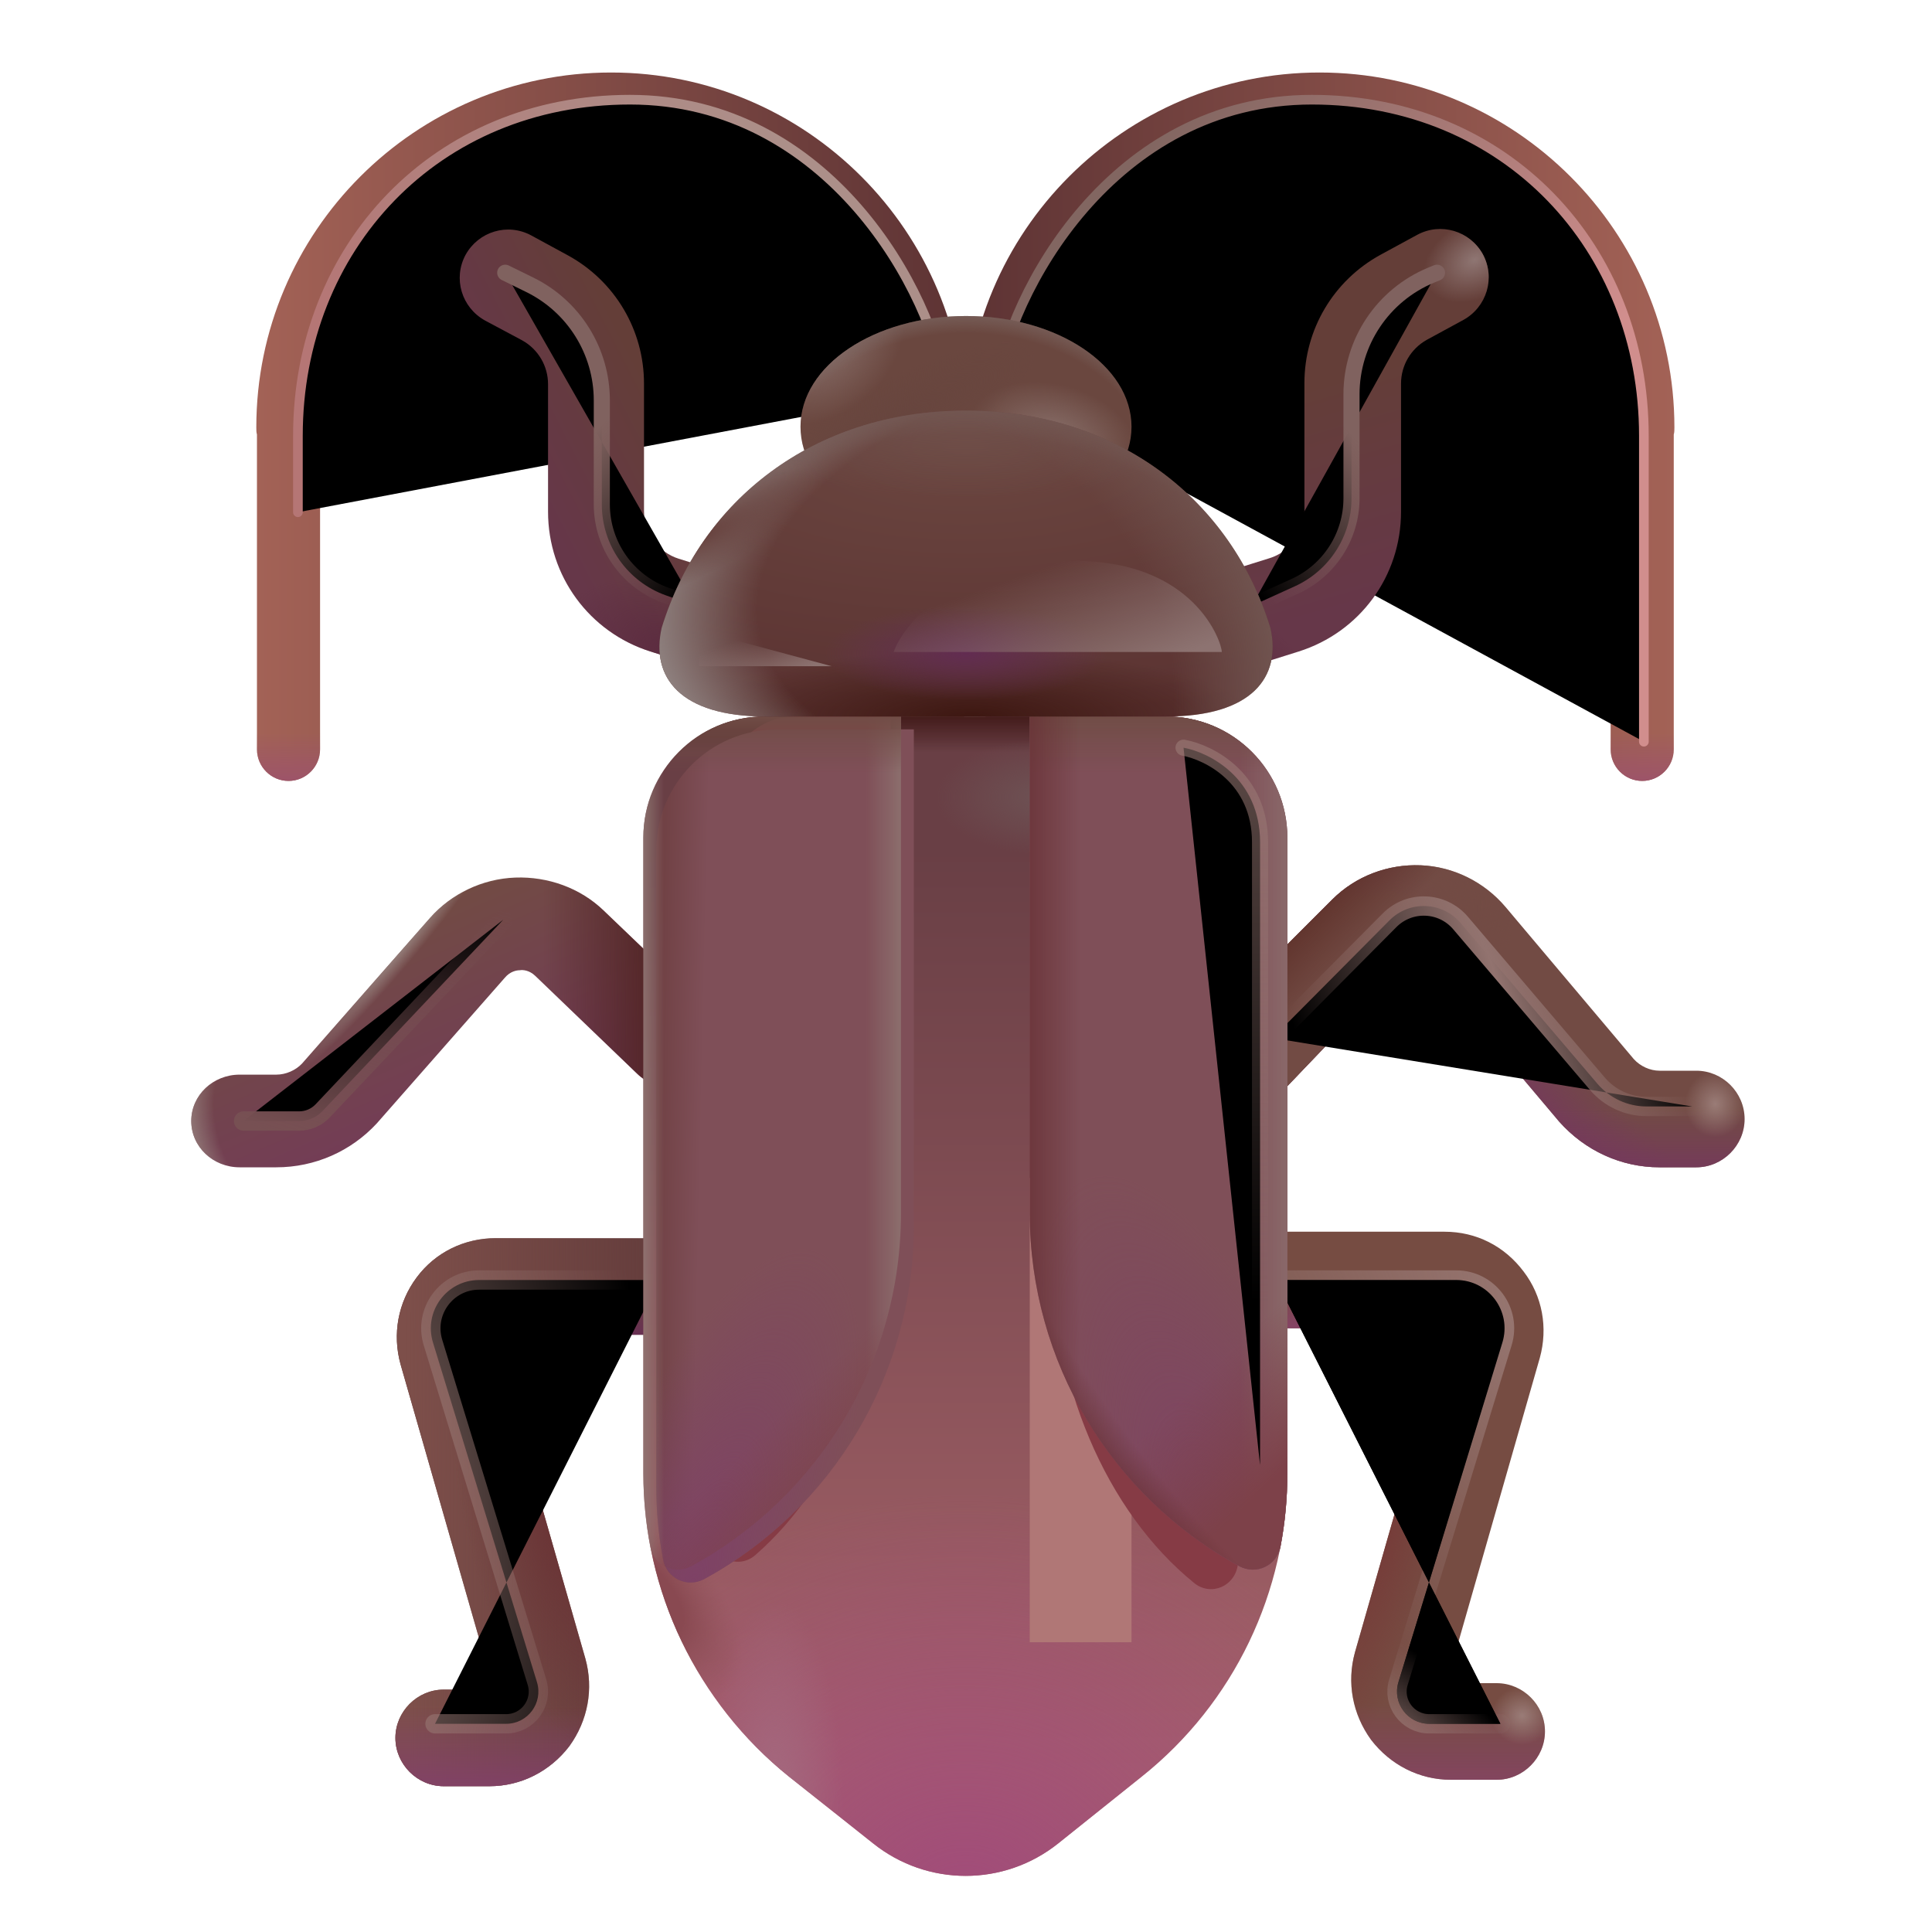 <svg viewBox="1 1 30 30" xmlns="http://www.w3.org/2000/svg">
<path d="M10.49 2.126C7.45 2.126 4.98 4.596 4.98 7.636C4.98 7.676 4.98 7.716 4.99 7.746V12.636C4.99 12.906 5.21 13.126 5.48 13.126C5.75 13.126 5.97 12.906 5.97 12.636V7.696C5.97 5.176 8 3.106 10.52 3.126C12.98 3.146 14.98 5.156 14.99 7.626C14.99 7.856 15.14 8.066 15.36 8.126C15.69 8.206 15.99 7.956 15.99 7.646C15.99 4.596 13.52 2.126 10.49 2.126Z" fill="url(#paint0_linear_28327_6567)"/>
<path d="M10.49 2.126C7.45 2.126 4.98 4.596 4.98 7.636C4.98 7.676 4.98 7.716 4.99 7.746V12.636C4.99 12.906 5.21 13.126 5.48 13.126C5.75 13.126 5.97 12.906 5.97 12.636V7.696C5.97 5.176 8 3.106 10.52 3.126C12.98 3.146 14.98 5.156 14.99 7.626C14.99 7.856 15.14 8.066 15.36 8.126C15.69 8.206 15.99 7.956 15.99 7.646C15.99 4.596 13.52 2.126 10.49 2.126Z" fill="url(#paint1_linear_28327_6567)"/>
<path d="M21.49 2.126C24.53 2.126 27 4.596 27 7.636C27 7.676 27 7.716 26.99 7.746V12.636C26.99 12.906 26.77 13.126 26.5 13.126C26.23 13.126 26.01 12.906 26.01 12.636V7.696C26.01 5.176 23.98 3.106 21.46 3.126C19 3.146 17 5.156 16.99 7.626C16.99 7.856 16.84 8.066 16.62 8.126C16.29 8.206 15.99 7.956 15.99 7.646C15.98 4.596 18.46 2.126 21.49 2.126Z" fill="url(#paint2_linear_28327_6567)"/>
<path d="M21.49 2.126C24.53 2.126 27 4.596 27 7.636C27 7.676 27 7.716 26.99 7.746V12.636C26.99 12.906 26.77 13.126 26.5 13.126C26.23 13.126 26.01 12.906 26.01 12.636V7.696C26.01 5.176 23.98 3.106 21.46 3.126C19 3.146 17 5.156 16.99 7.626C16.99 7.856 16.84 8.066 16.62 8.126C16.29 8.206 15.99 7.956 15.99 7.646C15.98 4.596 18.46 2.126 21.49 2.126Z" fill="url(#paint3_linear_28327_6567)"/>
<g filter="url(#filter0_f_28327_6567)">
<path d="M5.626 8.954V7.767C5.626 4.845 7.764 2.548 10.783 2.548C13.876 2.548 15.491 5.548 15.689 7.048" stroke="url(#paint4_linear_28327_6567)" stroke-width="0.15" stroke-linecap="round"/>
</g>
<g filter="url(#filter1_f_28327_6567)">
<path d="M26.526 12.517V7.767C26.526 4.845 24.388 2.548 21.37 2.548C18.276 2.548 16.662 5.548 16.464 7.048" stroke="url(#paint5_linear_28327_6567)" stroke-width="0.15" stroke-linecap="round"/>
</g>
<path d="M23.53 28.636H24.24C24.65 28.636 24.99 28.296 24.99 27.886C24.99 27.476 24.65 27.136 24.24 27.136H23.53C23.52 27.136 23.51 27.136 23.49 27.116C23.48 27.096 23.48 27.086 23.48 27.076L24.91 22.086C25.04 21.616 24.95 21.126 24.66 20.746C24.36 20.346 23.92 20.126 23.43 20.126H20.47C20.06 20.126 19.72 20.466 19.72 20.876C19.72 21.286 20.06 21.626 20.47 21.626H23.43C23.44 21.626 23.45 21.626 23.46 21.636C23.47 21.646 23.47 21.656 23.47 21.666L22.04 26.656C21.91 27.126 22 27.616 22.29 28.016C22.59 28.406 23.04 28.636 23.53 28.636Z" fill="#764C42"/>
<path d="M23.53 28.636H24.24C24.65 28.636 24.99 28.296 24.99 27.886C24.99 27.476 24.65 27.136 24.24 27.136H23.53C23.52 27.136 23.51 27.136 23.49 27.116C23.48 27.096 23.48 27.086 23.48 27.076L24.91 22.086C25.04 21.616 24.95 21.126 24.66 20.746C24.36 20.346 23.92 20.126 23.43 20.126H20.47C20.06 20.126 19.72 20.466 19.72 20.876C19.72 21.286 20.06 21.626 20.47 21.626H23.43C23.44 21.626 23.45 21.626 23.46 21.636C23.47 21.646 23.47 21.656 23.47 21.666L22.04 26.656C21.91 27.126 22 27.616 22.29 28.016C22.59 28.406 23.04 28.636 23.53 28.636Z" fill="url(#paint6_radial_28327_6567)"/>
<path d="M23.53 28.636H24.24C24.65 28.636 24.99 28.296 24.99 27.886C24.99 27.476 24.65 27.136 24.24 27.136H23.53C23.52 27.136 23.51 27.136 23.49 27.116C23.48 27.096 23.48 27.086 23.48 27.076L24.91 22.086C25.04 21.616 24.95 21.126 24.66 20.746C24.36 20.346 23.92 20.126 23.43 20.126H20.47C20.06 20.126 19.72 20.466 19.72 20.876C19.72 21.286 20.06 21.626 20.47 21.626H23.43C23.44 21.626 23.45 21.626 23.46 21.636C23.47 21.646 23.47 21.656 23.47 21.666L22.04 26.656C21.91 27.126 22 27.616 22.29 28.016C22.59 28.406 23.04 28.636 23.53 28.636Z" fill="url(#paint7_linear_28327_6567)"/>
<path d="M23.53 28.636H24.24C24.65 28.636 24.99 28.296 24.99 27.886C24.99 27.476 24.65 27.136 24.24 27.136H23.53C23.52 27.136 23.51 27.136 23.49 27.116C23.48 27.096 23.48 27.086 23.48 27.076L24.91 22.086C25.04 21.616 24.95 21.126 24.66 20.746C24.36 20.346 23.92 20.126 23.43 20.126H20.47C20.06 20.126 19.72 20.466 19.72 20.876C19.72 21.286 20.06 21.626 20.47 21.626H23.43C23.44 21.626 23.45 21.626 23.46 21.636C23.47 21.646 23.47 21.656 23.47 21.666L22.04 26.656C21.91 27.126 22 27.616 22.29 28.016C22.59 28.406 23.04 28.636 23.53 28.636Z" fill="url(#paint8_radial_28327_6567)"/>
<path d="M23.53 28.636H24.24C24.65 28.636 24.99 28.296 24.99 27.886C24.99 27.476 24.65 27.136 24.24 27.136H23.53C23.52 27.136 23.51 27.136 23.49 27.116C23.48 27.096 23.48 27.086 23.48 27.076L24.91 22.086C25.04 21.616 24.95 21.126 24.66 20.746C24.36 20.346 23.92 20.126 23.43 20.126H20.47C20.06 20.126 19.72 20.466 19.72 20.876C19.72 21.286 20.06 21.626 20.47 21.626H23.43C23.44 21.626 23.45 21.626 23.46 21.636C23.47 21.646 23.47 21.656 23.47 21.666L22.04 26.656C21.91 27.126 22 27.616 22.29 28.016C22.59 28.406 23.04 28.636 23.53 28.636Z" fill="url(#paint9_radial_28327_6567)"/>
<g filter="url(#filter2_f_28327_6567)">
<path d="M20.814 20.876H23.612C24.116 20.876 24.477 21.363 24.329 21.846L22.715 27.12C22.616 27.442 22.857 27.767 23.193 27.767H24.298" stroke="url(#paint10_radial_28327_6567)" stroke-width="0.3" stroke-linecap="round"/>
<path d="M20.814 20.876H23.612C24.116 20.876 24.477 21.363 24.329 21.846L22.715 27.12C22.616 27.442 22.857 27.767 23.193 27.767H24.298" stroke="url(#paint11_radial_28327_6567)" stroke-width="0.3" stroke-linecap="round"/>
</g>
<path d="M26.77 19.126H27.34C27.75 19.126 28.09 18.786 28.09 18.376C28.09 17.966 27.75 17.626 27.34 17.626H26.77C26.62 17.626 26.47 17.556 26.37 17.446L24.38 15.086C24.05 14.696 23.57 14.456 23.06 14.436C22.55 14.416 22.05 14.606 21.69 14.966L20.1 16.556C19.81 16.846 19.81 17.326 20.1 17.616C20.39 17.906 20.555 18.307 20.845 18.017L22.75 16.026C22.84 15.936 22.94 15.926 22.99 15.936C23.04 15.936 23.14 15.956 23.22 16.056L25.21 18.416C25.61 18.866 26.17 19.126 26.77 19.126Z" fill="#724B44"/>
<path d="M26.77 19.126H27.34C27.75 19.126 28.09 18.786 28.09 18.376C28.09 17.966 27.75 17.626 27.34 17.626H26.77C26.62 17.626 26.47 17.556 26.37 17.446L24.38 15.086C24.05 14.696 23.57 14.456 23.06 14.436C22.55 14.416 22.05 14.606 21.69 14.966L20.1 16.556C19.81 16.846 19.81 17.326 20.1 17.616C20.39 17.906 20.555 18.307 20.845 18.017L22.75 16.026C22.84 15.936 22.94 15.926 22.99 15.936C23.04 15.936 23.14 15.956 23.22 16.056L25.21 18.416C25.61 18.866 26.17 19.126 26.77 19.126Z" fill="url(#paint12_linear_28327_6567)"/>
<path d="M26.77 19.126H27.34C27.75 19.126 28.09 18.786 28.09 18.376C28.09 17.966 27.75 17.626 27.34 17.626H26.77C26.62 17.626 26.47 17.556 26.37 17.446L24.38 15.086C24.05 14.696 23.57 14.456 23.06 14.436C22.55 14.416 22.05 14.606 21.69 14.966L20.1 16.556C19.81 16.846 19.81 17.326 20.1 17.616C20.39 17.906 20.555 18.307 20.845 18.017L22.75 16.026C22.84 15.936 22.94 15.926 22.99 15.936C23.04 15.936 23.14 15.956 23.22 16.056L25.21 18.416C25.61 18.866 26.17 19.126 26.77 19.126Z" fill="url(#paint13_linear_28327_6567)"/>
<path d="M26.77 19.126H27.34C27.75 19.126 28.09 18.786 28.09 18.376C28.09 17.966 27.75 17.626 27.34 17.626H26.77C26.62 17.626 26.47 17.556 26.37 17.446L24.38 15.086C24.05 14.696 23.57 14.456 23.06 14.436C22.55 14.416 22.05 14.606 21.69 14.966L20.1 16.556C19.81 16.846 19.81 17.326 20.1 17.616C20.39 17.906 20.555 18.307 20.845 18.017L22.75 16.026C22.84 15.936 22.94 15.926 22.99 15.936C23.04 15.936 23.14 15.956 23.22 16.056L25.21 18.416C25.61 18.866 26.17 19.126 26.77 19.126Z" fill="url(#paint14_radial_28327_6567)"/>
<path d="M26.77 19.126H27.34C27.75 19.126 28.09 18.786 28.09 18.376C28.09 17.966 27.75 17.626 27.34 17.626H26.77C26.62 17.626 26.47 17.556 26.37 17.446L24.38 15.086C24.05 14.696 23.57 14.456 23.06 14.436C22.55 14.416 22.05 14.606 21.69 14.966L20.1 16.556C19.81 16.846 19.81 17.326 20.1 17.616C20.39 17.906 20.555 18.307 20.845 18.017L22.75 16.026C22.84 15.936 22.94 15.926 22.99 15.936C23.04 15.936 23.14 15.956 23.22 16.056L25.21 18.416C25.61 18.866 26.17 19.126 26.77 19.126Z" fill="url(#paint15_linear_28327_6567)"/>
<path d="M26.77 19.126H27.34C27.75 19.126 28.09 18.786 28.09 18.376C28.09 17.966 27.75 17.626 27.34 17.626H26.77C26.62 17.626 26.47 17.556 26.37 17.446L24.38 15.086C24.05 14.696 23.57 14.456 23.06 14.436C22.55 14.416 22.05 14.606 21.69 14.966L20.1 16.556C19.81 16.846 19.81 17.326 20.1 17.616C20.39 17.906 20.555 18.307 20.845 18.017L22.75 16.026C22.84 15.936 22.94 15.926 22.99 15.936C23.04 15.936 23.14 15.956 23.22 16.056L25.21 18.416C25.61 18.866 26.17 19.126 26.77 19.126Z" fill="url(#paint16_radial_28327_6567)"/>
<g filter="url(#filter3_f_28327_6567)">
<path d="M20.761 17.118L22.577 15.29C22.886 14.979 23.396 14.998 23.68 15.333L25.805 17.829C25.995 18.052 26.274 18.181 26.567 18.181H27.277" stroke="url(#paint17_linear_28327_6567)" stroke-width="0.3" stroke-linecap="round"/>
</g>
<g filter="url(#filter4_i_28327_6567)">
<path d="M16.735 12.517C16.805 12.517 16.885 12.507 16.955 12.487L21.015 11.217C21.965 10.917 22.605 10.047 22.605 9.047V7.057C22.605 6.777 22.755 6.517 23.005 6.377L23.575 6.067C23.935 5.867 24.075 5.417 23.875 5.047C23.675 4.687 23.225 4.547 22.855 4.747L22.285 5.057C21.555 5.457 21.105 6.217 21.105 7.047V9.027C21.105 9.367 20.885 9.667 20.565 9.767L16.505 11.037C16.105 11.157 15.885 11.577 16.015 11.977C16.125 12.307 16.415 12.517 16.735 12.517Z" fill="url(#paint18_linear_28327_6567)"/>
<path d="M16.735 12.517C16.805 12.517 16.885 12.507 16.955 12.487L21.015 11.217C21.965 10.917 22.605 10.047 22.605 9.047V7.057C22.605 6.777 22.755 6.517 23.005 6.377L23.575 6.067C23.935 5.867 24.075 5.417 23.875 5.047C23.675 4.687 23.225 4.547 22.855 4.747L22.285 5.057C21.555 5.457 21.105 6.217 21.105 7.047V9.027C21.105 9.367 20.885 9.667 20.565 9.767L16.505 11.037C16.105 11.157 15.885 11.577 16.015 11.977C16.125 12.307 16.415 12.517 16.735 12.517Z" fill="url(#paint19_radial_28327_6567)"/>
<path d="M16.735 12.517C16.805 12.517 16.885 12.507 16.955 12.487L21.015 11.217C21.965 10.917 22.605 10.047 22.605 9.047V7.057C22.605 6.777 22.755 6.517 23.005 6.377L23.575 6.067C23.935 5.867 24.075 5.417 23.875 5.047C23.675 4.687 23.225 4.547 22.855 4.747L22.285 5.057C21.555 5.457 21.105 6.217 21.105 7.047V9.027C21.105 9.367 20.885 9.667 20.565 9.767L16.505 11.037C16.105 11.157 15.885 11.577 16.015 11.977C16.125 12.307 16.415 12.517 16.735 12.517Z" fill="url(#paint20_radial_28327_6567)"/>
</g>
<g filter="url(#filter5_i_28327_6567)">
<path d="M8.45 28.636H7.74C7.33 28.636 6.99 28.296 6.99 27.886C6.99 27.476 7.33 27.136 7.74 27.136H8.45C8.46 27.136 8.47 27.136 8.49 27.116C8.5 27.096 8.5 27.086 8.5 27.076L7.07 22.086C6.94 21.616 7.03 21.126 7.32 20.736C7.61 20.346 8.06 20.126 8.55 20.126H11.51C11.92 20.126 12.26 20.466 12.26 20.876C12.26 21.286 11.92 21.626 11.51 21.626H8.55C8.54 21.626 8.53 21.626 8.52 21.636C8.51 21.646 8.51 21.656 8.51 21.666L9.94 26.656C10.07 27.126 9.98 27.616 9.69 28.016C9.39 28.406 8.94 28.636 8.45 28.636Z" fill="#663E3D"/>
<path d="M8.45 28.636H7.74C7.33 28.636 6.99 28.296 6.99 27.886C6.99 27.476 7.33 27.136 7.74 27.136H8.45C8.46 27.136 8.47 27.136 8.49 27.116C8.5 27.096 8.5 27.086 8.5 27.076L7.07 22.086C6.94 21.616 7.03 21.126 7.32 20.736C7.61 20.346 8.06 20.126 8.55 20.126H11.51C11.92 20.126 12.26 20.466 12.26 20.876C12.26 21.286 11.92 21.626 11.51 21.626H8.55C8.54 21.626 8.53 21.626 8.52 21.636C8.51 21.646 8.51 21.656 8.51 21.666L9.94 26.656C10.07 27.126 9.98 27.616 9.69 28.016C9.39 28.406 8.94 28.636 8.45 28.636Z" fill="url(#paint21_linear_28327_6567)"/>
<path d="M8.45 28.636H7.74C7.33 28.636 6.99 28.296 6.99 27.886C6.99 27.476 7.33 27.136 7.74 27.136H8.45C8.46 27.136 8.47 27.136 8.49 27.116C8.5 27.096 8.5 27.086 8.5 27.076L7.07 22.086C6.94 21.616 7.03 21.126 7.32 20.736C7.61 20.346 8.06 20.126 8.55 20.126H11.51C11.92 20.126 12.26 20.466 12.26 20.876C12.26 21.286 11.92 21.626 11.51 21.626H8.55C8.54 21.626 8.53 21.626 8.52 21.636C8.51 21.646 8.51 21.656 8.51 21.666L9.94 26.656C10.07 27.126 9.98 27.616 9.69 28.016C9.39 28.406 8.94 28.636 8.45 28.636Z" fill="url(#paint22_linear_28327_6567)"/>
<path d="M8.45 28.636H7.74C7.33 28.636 6.99 28.296 6.99 27.886C6.99 27.476 7.33 27.136 7.74 27.136H8.45C8.46 27.136 8.47 27.136 8.49 27.116C8.5 27.096 8.5 27.086 8.5 27.076L7.07 22.086C6.94 21.616 7.03 21.126 7.32 20.736C7.61 20.346 8.06 20.126 8.55 20.126H11.51C11.92 20.126 12.26 20.466 12.26 20.876C12.26 21.286 11.92 21.626 11.51 21.626H8.55C8.54 21.626 8.53 21.626 8.52 21.636C8.51 21.646 8.51 21.656 8.51 21.666L9.94 26.656C10.07 27.126 9.98 27.616 9.69 28.016C9.39 28.406 8.94 28.636 8.45 28.636Z" fill="url(#paint23_radial_28327_6567)"/>
<path d="M8.45 28.636H7.74C7.33 28.636 6.99 28.296 6.99 27.886C6.99 27.476 7.33 27.136 7.74 27.136H8.45C8.46 27.136 8.47 27.136 8.49 27.116C8.5 27.096 8.5 27.086 8.5 27.076L7.07 22.086C6.94 21.616 7.03 21.126 7.32 20.736C7.61 20.346 8.06 20.126 8.55 20.126H11.51C11.92 20.126 12.26 20.466 12.26 20.876C12.26 21.286 11.92 21.626 11.51 21.626H8.55C8.54 21.626 8.53 21.626 8.52 21.636C8.51 21.646 8.51 21.656 8.51 21.666L9.94 26.656C10.07 27.126 9.98 27.616 9.69 28.016C9.39 28.406 8.94 28.636 8.45 28.636Z" fill="url(#paint24_radial_28327_6567)"/>
</g>
<g filter="url(#filter6_f_28327_6567)">
<path d="M11.239 20.876H8.44C7.936 20.876 7.576 21.363 7.723 21.846L9.338 27.12C9.436 27.442 9.196 27.767 8.86 27.767H7.755" stroke="url(#paint25_radial_28327_6567)" stroke-width="0.3" stroke-linecap="round"/>
</g>
<path d="M5.29 19.126H4.72C4.31 19.126 3.97 18.809 3.97 18.407C3.97 18.004 4.31 17.687 4.72 17.687H5.29C5.44 17.687 5.59 17.62 5.69 17.515L7.68 15.251C8.01 14.877 8.49 14.646 9 14.627C9.51 14.608 10.01 14.79 10.37 15.136L11.96 16.661C12.25 16.939 12.25 17.399 11.96 17.678C11.67 17.956 11.19 17.956 10.9 17.678L9.31 16.152C9.22 16.066 9.12 16.057 9.07 16.066C9.02 16.066 8.92 16.085 8.84 16.181L6.85 18.445C6.45 18.877 5.89 19.126 5.29 19.126Z" fill="url(#paint26_linear_28327_6567)"/>
<path d="M5.29 19.126H4.72C4.31 19.126 3.97 18.809 3.97 18.407C3.97 18.004 4.31 17.687 4.72 17.687H5.29C5.44 17.687 5.59 17.62 5.69 17.515L7.68 15.251C8.01 14.877 8.49 14.646 9 14.627C9.51 14.608 10.01 14.79 10.37 15.136L11.96 16.661C12.25 16.939 12.25 17.399 11.96 17.678C11.67 17.956 11.19 17.956 10.9 17.678L9.31 16.152C9.22 16.066 9.12 16.057 9.07 16.066C9.02 16.066 8.92 16.085 8.84 16.181L6.85 18.445C6.45 18.877 5.89 19.126 5.29 19.126Z" fill="url(#paint27_linear_28327_6567)"/>
<path d="M5.29 19.126H4.72C4.31 19.126 3.97 18.809 3.97 18.407C3.97 18.004 4.31 17.687 4.72 17.687H5.29C5.44 17.687 5.59 17.62 5.69 17.515L7.68 15.251C8.01 14.877 8.49 14.646 9 14.627C9.51 14.608 10.01 14.79 10.37 15.136L11.96 16.661C12.25 16.939 12.25 17.399 11.96 17.678C11.67 17.956 11.19 17.956 10.9 17.678L9.31 16.152C9.22 16.066 9.12 16.057 9.07 16.066C9.02 16.066 8.92 16.085 8.84 16.181L6.85 18.445C6.45 18.877 5.89 19.126 5.29 19.126Z" fill="url(#paint28_radial_28327_6567)"/>
<path d="M5.29 19.126H4.72C4.31 19.126 3.97 18.809 3.97 18.407C3.97 18.004 4.31 17.687 4.72 17.687H5.29C5.44 17.687 5.59 17.62 5.69 17.515L7.68 15.251C8.01 14.877 8.49 14.646 9 14.627C9.51 14.608 10.01 14.79 10.37 15.136L11.96 16.661C12.25 16.939 12.25 17.399 11.96 17.678C11.67 17.956 11.19 17.956 10.9 17.678L9.31 16.152C9.22 16.066 9.12 16.057 9.07 16.066C9.02 16.066 8.92 16.085 8.84 16.181L6.85 18.445C6.45 18.877 5.89 19.126 5.29 19.126Z" fill="url(#paint29_radial_28327_6567)"/>
<path d="M16 9.345C17.419 9.345 18.57 8.575 18.57 7.626C18.57 6.677 17.419 5.907 16 5.907C14.581 5.907 13.43 6.677 13.43 7.626C13.43 8.575 14.581 9.345 16 9.345Z" fill="#6A473F"/>
<path d="M16 9.345C17.419 9.345 18.57 8.575 18.57 7.626C18.57 6.677 17.419 5.907 16 5.907C14.581 5.907 13.43 6.677 13.43 7.626C13.43 8.575 14.581 9.345 16 9.345Z" fill="url(#paint30_radial_28327_6567)"/>
<path d="M16 9.345C17.419 9.345 18.57 8.575 18.57 7.626C18.57 6.677 17.419 5.907 16 5.907C14.581 5.907 13.43 6.677 13.43 7.626C13.43 8.575 14.581 9.345 16 9.345Z" fill="url(#paint31_radial_28327_6567)"/>
<path d="M16 9.345C17.419 9.345 18.57 8.575 18.57 7.626C18.57 6.677 17.419 5.907 16 5.907C14.581 5.907 13.43 6.677 13.43 7.626C13.43 8.575 14.581 9.345 16 9.345Z" fill="url(#paint32_radial_28327_6567)"/>
<path d="M16 9.345C17.419 9.345 18.57 8.575 18.57 7.626C18.57 6.677 17.419 5.907 16 5.907C14.581 5.907 13.43 6.677 13.43 7.626C13.43 8.575 14.581 9.345 16 9.345Z" fill="url(#paint33_radial_28327_6567)"/>
<g filter="url(#filter7_i_28327_6567)">
<path d="M15.23 12.526C15.16 12.526 15.08 12.516 15.01 12.496L10.95 11.216C10 10.916 9.36 10.046 9.36 9.046V7.066C9.36 6.786 9.21 6.526 8.96 6.386L8.38 6.076C8.02 5.876 7.88 5.426 8.08 5.056C8.28 4.696 8.73 4.556 9.1 4.756L9.67 5.066C10.4 5.466 10.85 6.226 10.85 7.056V9.036C10.85 9.376 11.07 9.676 11.39 9.776L15.45 11.046C15.85 11.166 16.07 11.586 15.94 11.986C15.85 12.316 15.55 12.526 15.23 12.526Z" fill="url(#paint34_linear_28327_6567)"/>
<path d="M15.23 12.526C15.16 12.526 15.08 12.516 15.01 12.496L10.95 11.216C10 10.916 9.36 10.046 9.36 9.046V7.066C9.36 6.786 9.21 6.526 8.96 6.386L8.38 6.076C8.02 5.876 7.88 5.426 8.08 5.056C8.28 4.696 8.73 4.556 9.1 4.756L9.67 5.066C10.4 5.466 10.85 6.226 10.85 7.056V9.036C10.85 9.376 11.07 9.676 11.39 9.776L15.45 11.046C15.85 11.166 16.07 11.586 15.94 11.986C15.85 12.316 15.55 12.526 15.23 12.526Z" fill="url(#paint35_radial_28327_6567)"/>
</g>
<g filter="url(#filter8_f_28327_6567)">
<path d="M8.845 5.235L9.224 5.421C9.91 5.757 10.345 6.454 10.345 7.217V8.832C10.345 9.467 10.745 10.034 11.343 10.246L11.798 10.407" stroke="url(#paint36_linear_28327_6567)" stroke-width="0.25" stroke-linecap="round"/>
</g>
<g filter="url(#filter9_f_28327_6567)">
<path d="M23.314 5.235L23.224 5.272C22.475 5.581 21.986 6.311 21.986 7.122V8.738C21.986 9.326 21.642 9.86 21.106 10.104L20.439 10.407" stroke="url(#paint37_linear_28327_6567)" stroke-width="0.25" stroke-linecap="round"/>
</g>
<path d="M19.11 12.126H12.87C11.83 12.126 10.99 12.966 10.99 14.006V23.876C10.99 25.706 11.82 27.436 13.25 28.586L14.56 29.626C15.4 30.296 16.59 30.296 17.43 29.626L18.73 28.586C20.16 27.446 20.99 25.716 20.99 23.886V14.016C20.99 12.966 20.15 12.126 19.11 12.126Z" fill="url(#paint38_linear_28327_6567)"/>
<path d="M19.11 12.126H12.87C11.83 12.126 10.99 12.966 10.99 14.006V23.876C10.99 25.706 11.82 27.436 13.25 28.586L14.56 29.626C15.4 30.296 16.59 30.296 17.43 29.626L18.73 28.586C20.16 27.446 20.99 25.716 20.99 23.886V14.016C20.99 12.966 20.15 12.126 19.11 12.126Z" fill="url(#paint39_linear_28327_6567)"/>
<path d="M19.11 12.126H12.87C11.83 12.126 10.99 12.966 10.99 14.006V23.876C10.99 25.706 11.82 27.436 13.25 28.586L14.56 29.626C15.4 30.296 16.59 30.296 17.43 29.626L18.73 28.586C20.16 27.446 20.99 25.716 20.99 23.886V14.016C20.99 12.966 20.15 12.126 19.11 12.126Z" fill="url(#paint40_radial_28327_6567)"/>
<path d="M19.11 12.126H12.87C11.83 12.126 10.99 12.966 10.99 14.006V23.876C10.99 25.706 11.82 27.436 13.25 28.586L14.56 29.626C15.4 30.296 16.59 30.296 17.43 29.626L18.73 28.586C20.16 27.446 20.99 25.716 20.99 23.886V14.016C20.99 12.966 20.15 12.126 19.11 12.126Z" fill="url(#paint41_radial_28327_6567)"/>
<path d="M19.11 12.126H12.87C11.83 12.126 10.99 12.966 10.99 14.006V23.876C10.99 25.706 11.82 27.436 13.25 28.586L14.56 29.626C15.4 30.296 16.59 30.296 17.43 29.626L18.73 28.586C20.16 27.446 20.99 25.716 20.99 23.886V14.016C20.99 12.966 20.15 12.126 19.11 12.126Z" fill="url(#paint42_radial_28327_6567)"/>
<path d="M19.11 12.126H12.87C11.83 12.126 10.99 12.966 10.99 14.006V23.876C10.99 25.706 11.82 27.436 13.25 28.586L14.56 29.626C15.4 30.296 16.59 30.296 17.43 29.626L18.73 28.586C20.16 27.446 20.99 25.716 20.99 23.886V14.016C20.99 12.966 20.15 12.126 19.11 12.126Z" fill="url(#paint43_radial_28327_6567)"/>
<g filter="url(#filter10_f_28327_6567)">
<path d="M14.829 19.836V12.126H13.325C12.586 12.126 11.99 12.966 11.99 14.006V23.876C11.99 24.211 12.009 24.543 12.047 24.867C12.087 25.21 12.47 25.373 12.73 25.146C14.021 24.022 14.829 22.029 14.829 19.836Z" fill="#863B45"/>
</g>
<g filter="url(#filter11_i_28327_6567)">
<path d="M14.99 19.836V12.126H12.87C11.83 12.126 10.99 12.966 10.99 14.006V23.876C10.99 24.263 11.026 24.645 11.097 25.017C11.153 25.312 11.474 25.462 11.738 25.318C13.727 24.233 14.99 22.145 14.99 19.836Z" fill="url(#paint44_linear_28327_6567)"/>
<path d="M14.99 19.836V12.126H12.87C11.83 12.126 10.99 12.966 10.99 14.006V23.876C10.99 24.263 11.026 24.645 11.097 25.017C11.153 25.312 11.474 25.462 11.738 25.318C13.727 24.233 14.99 22.145 14.99 19.836Z" fill="url(#paint45_radial_28327_6567)"/>
</g>
<path d="M14.99 19.836V12.126H12.87C11.83 12.126 10.99 12.966 10.99 14.006V23.876C10.99 24.263 11.026 24.645 11.097 25.017C11.153 25.312 11.474 25.462 11.738 25.318C13.727 24.233 14.99 22.145 14.99 19.836Z" fill="url(#paint46_linear_28327_6567)"/>
<path d="M14.99 19.836V12.126H12.87C11.83 12.126 10.99 12.966 10.99 14.006V23.876C10.99 24.263 11.026 24.645 11.097 25.017C11.153 25.312 11.474 25.462 11.738 25.318C13.727 24.233 14.99 22.145 14.99 19.836Z" fill="url(#paint47_linear_28327_6567)"/>
<path d="M14.99 19.836V12.126H12.87C11.83 12.126 10.99 12.966 10.99 14.006V23.876C10.99 24.263 11.026 24.645 11.097 25.017C11.153 25.312 11.474 25.462 11.738 25.318C13.727 24.233 14.99 22.145 14.99 19.836Z" fill="url(#paint48_linear_28327_6567)"/>
<path d="M14.99 19.836V12.126H12.87C11.83 12.126 10.99 12.966 10.99 14.006V23.876C10.99 24.263 11.026 24.645 11.097 25.017C11.153 25.312 11.474 25.462 11.738 25.318C13.727 24.233 14.99 22.145 14.99 19.836Z" fill="url(#paint49_linear_28327_6567)"/>
<g filter="url(#filter12_f_28327_6567)">
<rect x="16.99" y="19.29" width="1.58" height="7.211" fill="#B07776"/>
</g>
<g filter="url(#filter13_f_28327_6567)">
<path d="M18.887 12.61H17.314V20.274C17.314 22.472 18.173 24.468 19.542 25.58C19.805 25.794 20.178 25.631 20.221 25.295C20.262 24.966 20.282 24.63 20.282 24.29V14.479C20.282 13.445 19.659 12.61 18.887 12.61Z" fill="#863B45"/>
</g>
<path d="M19.11 12.126H16.99V19.836C16.99 22.145 18.253 24.233 20.242 25.318C20.506 25.462 20.827 25.312 20.883 25.017C20.954 24.645 20.99 24.263 20.99 23.876V14.006C20.99 12.966 20.15 12.126 19.11 12.126Z" fill="#7F4F58"/>
<path d="M19.11 12.126H16.99V19.836C16.99 22.145 18.253 24.233 20.242 25.318C20.506 25.462 20.827 25.312 20.883 25.017C20.954 24.645 20.99 24.263 20.99 23.876V14.006C20.99 12.966 20.15 12.126 19.11 12.126Z" fill="url(#paint50_radial_28327_6567)"/>
<path d="M19.11 12.126H16.99V19.836C16.99 22.145 18.253 24.233 20.242 25.318C20.506 25.462 20.827 25.312 20.883 25.017C20.954 24.645 20.99 24.263 20.99 23.876V14.006C20.99 12.966 20.15 12.126 19.11 12.126Z" fill="url(#paint51_linear_28327_6567)"/>
<path d="M19.11 12.126H16.99V19.836C16.99 22.145 18.253 24.233 20.242 25.318C20.506 25.462 20.827 25.312 20.883 25.017C20.954 24.645 20.99 24.263 20.99 23.876V14.006C20.99 12.966 20.15 12.126 19.11 12.126Z" fill="url(#paint52_linear_28327_6567)"/>
<path d="M19.11 12.126H16.99V19.836C16.99 22.145 18.253 24.233 20.242 25.318C20.506 25.462 20.827 25.312 20.883 25.017C20.954 24.645 20.99 24.263 20.99 23.876V14.006C20.99 12.966 20.15 12.126 19.11 12.126Z" fill="url(#paint53_linear_28327_6567)"/>
<path d="M19.11 12.126H16.99V19.836C16.99 22.145 18.253 24.233 20.242 25.318C20.506 25.462 20.827 25.312 20.883 25.017C20.954 24.645 20.99 24.263 20.99 23.876V14.006C20.99 12.966 20.15 12.126 19.11 12.126Z" fill="url(#paint54_linear_28327_6567)"/>
<path d="M19.11 12.126H16.99V19.836C16.99 22.145 18.253 24.233 20.242 25.318C20.506 25.462 20.827 25.312 20.883 25.017C20.954 24.645 20.99 24.263 20.99 23.876V14.006C20.99 12.966 20.15 12.126 19.11 12.126Z" fill="url(#paint55_radial_28327_6567)"/>
<g filter="url(#filter14_f_28327_6567)">
<path d="M4.782 18.407H5.645C5.783 18.407 5.914 18.351 6.009 18.251L8.814 15.282" stroke="url(#paint56_linear_28327_6567)" stroke-width="0.3" stroke-linecap="round"/>
</g>
<path d="M15.957 7.376L16 7.376L16.044 7.376C18.373 7.395 20.117 8.767 20.727 10.751C20.898 11.517 20.438 12.126 19.109 12.126H12.891C11.562 12.126 11.102 11.517 11.274 10.751C11.883 8.767 13.627 7.395 15.957 7.376Z" fill="url(#paint57_radial_28327_6567)"/>
<path d="M15.957 7.376L16 7.376L16.044 7.376C18.373 7.395 20.117 8.767 20.727 10.751C20.898 11.517 20.438 12.126 19.109 12.126H12.891C11.562 12.126 11.102 11.517 11.274 10.751C11.883 8.767 13.627 7.395 15.957 7.376Z" fill="url(#paint58_radial_28327_6567)"/>
<path d="M15.957 7.376L16 7.376L16.044 7.376C18.373 7.395 20.117 8.767 20.727 10.751C20.898 11.517 20.438 12.126 19.109 12.126H12.891C11.562 12.126 11.102 11.517 11.274 10.751C11.883 8.767 13.627 7.395 15.957 7.376Z" fill="url(#paint59_radial_28327_6567)"/>
<path d="M15.957 7.376L16 7.376L16.044 7.376C18.373 7.395 20.117 8.767 20.727 10.751C20.898 11.517 20.438 12.126 19.109 12.126H12.891C11.562 12.126 11.102 11.517 11.274 10.751C11.883 8.767 13.627 7.395 15.957 7.376Z" fill="url(#paint60_radial_28327_6567)"/>
<path d="M15.957 7.376L16 7.376L16.044 7.376C18.373 7.395 20.117 8.767 20.727 10.751C20.898 11.517 20.438 12.126 19.109 12.126H12.891C11.562 12.126 11.102 11.517 11.274 10.751C11.883 8.767 13.627 7.395 15.957 7.376Z" fill="url(#paint61_radial_28327_6567)"/>
<path d="M15.957 7.376L16 7.376L16.044 7.376C18.373 7.395 20.117 8.767 20.727 10.751C20.898 11.517 20.438 12.126 19.109 12.126H12.891C11.562 12.126 11.102 11.517 11.274 10.751C11.883 8.767 13.627 7.395 15.957 7.376Z" fill="url(#paint62_radial_28327_6567)"/>
<path d="M15.957 7.376L16 7.376L16.044 7.376C18.373 7.395 20.117 8.767 20.727 10.751C20.898 11.517 20.438 12.126 19.109 12.126H12.891C11.562 12.126 11.102 11.517 11.274 10.751C11.883 8.767 13.627 7.395 15.957 7.376Z" fill="url(#paint63_radial_28327_6567)"/>
<path d="M15.957 7.376L16 7.376L16.044 7.376C18.373 7.395 20.117 8.767 20.727 10.751C20.898 11.517 20.438 12.126 19.109 12.126H12.891C11.562 12.126 11.102 11.517 11.274 10.751C11.883 8.767 13.627 7.395 15.957 7.376Z" fill="url(#paint64_radial_28327_6567)"/>
<g filter="url(#filter15_f_28327_6567)">
<path d="M19.972 11.124L14.876 11.124C15.046 10.666 15.833 9.71 17.691 9.71C19.548 9.71 19.972 10.97 19.972 11.124Z" fill="url(#paint65_linear_28327_6567)"/>
</g>
<g filter="url(#filter16_f_28327_6567)">
<path d="M13.915 11.345H11.853V10.79L13.915 11.345Z" fill="url(#paint66_linear_28327_6567)"/>
</g>
<g filter="url(#filter17_f_28327_6567)">
<path d="M19.378 12.61C19.774 12.683 20.566 13.079 20.566 14.079C20.566 15.079 20.566 20.944 20.566 23.751" stroke="url(#paint67_linear_28327_6567)" stroke-opacity="0.6" stroke-width="0.25" stroke-linecap="round"/>
</g>
<defs>
<filter id="filter0_f_28327_6567" x="5.201" y="2.123" width="10.912" height="7.256" filterUnits="userSpaceOnUse" color-interpolation-filters="sRGB">
<feFlood flood-opacity="0" result="BackgroundImageFix"/>
<feBlend mode="normal" in="SourceGraphic" in2="BackgroundImageFix" result="shape"/>
<feGaussianBlur stdDeviation="0.175" result="effect1_foregroundBlur_28327_6567"/>
</filter>
<filter id="filter1_f_28327_6567" x="16.039" y="2.123" width="10.912" height="10.819" filterUnits="userSpaceOnUse" color-interpolation-filters="sRGB">
<feFlood flood-opacity="0" result="BackgroundImageFix"/>
<feBlend mode="normal" in="SourceGraphic" in2="BackgroundImageFix" result="shape"/>
<feGaussianBlur stdDeviation="0.175" result="effect1_foregroundBlur_28327_6567"/>
</filter>
<filter id="filter2_f_28327_6567" x="20.364" y="20.426" width="4.449" height="7.79" filterUnits="userSpaceOnUse" color-interpolation-filters="sRGB">
<feFlood flood-opacity="0" result="BackgroundImageFix"/>
<feBlend mode="normal" in="SourceGraphic" in2="BackgroundImageFix" result="shape"/>
<feGaussianBlur stdDeviation="0.15" result="effect1_foregroundBlur_28327_6567"/>
</filter>
<filter id="filter3_f_28327_6567" x="20.311" y="14.619" width="7.416" height="4.012" filterUnits="userSpaceOnUse" color-interpolation-filters="sRGB">
<feFlood flood-opacity="0" result="BackgroundImageFix"/>
<feBlend mode="normal" in="SourceGraphic" in2="BackgroundImageFix" result="shape"/>
<feGaussianBlur stdDeviation="0.15" result="effect1_foregroundBlur_28327_6567"/>
</filter>
<filter id="filter4_i_28327_6567" x="15.977" y="4.555" width="8.139" height="7.962" filterUnits="userSpaceOnUse" color-interpolation-filters="sRGB">
<feFlood flood-opacity="0" result="BackgroundImageFix"/>
<feBlend mode="normal" in="SourceGraphic" in2="BackgroundImageFix" result="shape"/>
<feColorMatrix in="SourceAlpha" type="matrix" values="0 0 0 0 0 0 0 0 0 0 0 0 0 0 0 0 0 0 127 0" result="hardAlpha"/>
<feOffset dx="0.15" dy="-0.1"/>
<feGaussianBlur stdDeviation="0.125"/>
<feComposite in2="hardAlpha" operator="arithmetic" k2="-1" k3="1"/>
<feColorMatrix type="matrix" values="0 0 0 0 0.576 0 0 0 0 0.498 0 0 0 0 0.494 0 0 0 1 0"/>
<feBlend mode="normal" in2="shape" result="effect1_innerShadow_28327_6567"/>
</filter>
<filter id="filter5_i_28327_6567" x="6.99" y="20.126" width="5.42" height="8.61" filterUnits="userSpaceOnUse" color-interpolation-filters="sRGB">
<feFlood flood-opacity="0" result="BackgroundImageFix"/>
<feBlend mode="normal" in="SourceGraphic" in2="BackgroundImageFix" result="shape"/>
<feColorMatrix in="SourceAlpha" type="matrix" values="0 0 0 0 0 0 0 0 0 0 0 0 0 0 0 0 0 0 127 0" result="hardAlpha"/>
<feOffset dx="0.15" dy="0.1"/>
<feGaussianBlur stdDeviation="0.125"/>
<feComposite in2="hardAlpha" operator="arithmetic" k2="-1" k3="1"/>
<feColorMatrix type="matrix" values="0 0 0 0 0.631 0 0 0 0 0.529 0 0 0 0 0.51 0 0 0 1 0"/>
<feBlend mode="normal" in2="shape" result="effect1_innerShadow_28327_6567"/>
</filter>
<filter id="filter6_f_28327_6567" x="7.24" y="20.426" width="4.449" height="7.79" filterUnits="userSpaceOnUse" color-interpolation-filters="sRGB">
<feFlood flood-opacity="0" result="BackgroundImageFix"/>
<feBlend mode="normal" in="SourceGraphic" in2="BackgroundImageFix" result="shape"/>
<feGaussianBlur stdDeviation="0.15" result="effect1_foregroundBlur_28327_6567"/>
</filter>
<filter id="filter7_i_28327_6567" x="7.988" y="4.565" width="8.139" height="7.962" filterUnits="userSpaceOnUse" color-interpolation-filters="sRGB">
<feFlood flood-opacity="0" result="BackgroundImageFix"/>
<feBlend mode="normal" in="SourceGraphic" in2="BackgroundImageFix" result="shape"/>
<feColorMatrix in="SourceAlpha" type="matrix" values="0 0 0 0 0 0 0 0 0 0 0 0 0 0 0 0 0 0 127 0" result="hardAlpha"/>
<feOffset dx="0.15" dy="-0.1"/>
<feGaussianBlur stdDeviation="0.125"/>
<feComposite in2="hardAlpha" operator="arithmetic" k2="-1" k3="1"/>
<feColorMatrix type="matrix" values="0 0 0 0 0.576 0 0 0 0 0.498 0 0 0 0 0.494 0 0 0 1 0"/>
<feBlend mode="normal" in2="shape" result="effect1_innerShadow_28327_6567"/>
</filter>
<filter id="filter8_f_28327_6567" x="8.42" y="4.81" width="3.803" height="6.022" filterUnits="userSpaceOnUse" color-interpolation-filters="sRGB">
<feFlood flood-opacity="0" result="BackgroundImageFix"/>
<feBlend mode="normal" in="SourceGraphic" in2="BackgroundImageFix" result="shape"/>
<feGaussianBlur stdDeviation="0.15" result="effect1_foregroundBlur_28327_6567"/>
</filter>
<filter id="filter9_f_28327_6567" x="20.014" y="4.81" width="3.725" height="6.022" filterUnits="userSpaceOnUse" color-interpolation-filters="sRGB">
<feFlood flood-opacity="0" result="BackgroundImageFix"/>
<feBlend mode="normal" in="SourceGraphic" in2="BackgroundImageFix" result="shape"/>
<feGaussianBlur stdDeviation="0.15" result="effect1_foregroundBlur_28327_6567"/>
</filter>
<filter id="filter10_f_28327_6567" x="11.49" y="11.626" width="3.839" height="14.125" filterUnits="userSpaceOnUse" color-interpolation-filters="sRGB">
<feFlood flood-opacity="0" result="BackgroundImageFix"/>
<feBlend mode="normal" in="SourceGraphic" in2="BackgroundImageFix" result="shape"/>
<feGaussianBlur stdDeviation="0.25" result="effect1_foregroundBlur_28327_6567"/>
</filter>
<filter id="filter11_i_28327_6567" x="10.99" y="12.126" width="4.2" height="13.447" filterUnits="userSpaceOnUse" color-interpolation-filters="sRGB">
<feFlood flood-opacity="0" result="BackgroundImageFix"/>
<feBlend mode="normal" in="SourceGraphic" in2="BackgroundImageFix" result="shape"/>
<feColorMatrix in="SourceAlpha" type="matrix" values="0 0 0 0 0 0 0 0 0 0 0 0 0 0 0 0 0 0 127 0" result="hardAlpha"/>
<feOffset dx="0.2" dy="0.2"/>
<feGaussianBlur stdDeviation="0.5"/>
<feComposite in2="hardAlpha" operator="arithmetic" k2="-1" k3="1"/>
<feColorMatrix type="matrix" values="0 0 0 0 0.459 0 0 0 0 0.216 0 0 0 0 0.255 0 0 0 1 0"/>
<feBlend mode="normal" in2="shape" result="effect1_innerShadow_28327_6567"/>
</filter>
<filter id="filter12_f_28327_6567" x="15.49" y="17.79" width="4.58" height="10.211" filterUnits="userSpaceOnUse" color-interpolation-filters="sRGB">
<feFlood flood-opacity="0" result="BackgroundImageFix"/>
<feBlend mode="normal" in="SourceGraphic" in2="BackgroundImageFix" result="shape"/>
<feGaussianBlur stdDeviation="0.75" result="effect1_foregroundBlur_28327_6567"/>
</filter>
<filter id="filter13_f_28327_6567" x="16.814" y="12.11" width="3.969" height="14.066" filterUnits="userSpaceOnUse" color-interpolation-filters="sRGB">
<feFlood flood-opacity="0" result="BackgroundImageFix"/>
<feBlend mode="normal" in="SourceGraphic" in2="BackgroundImageFix" result="shape"/>
<feGaussianBlur stdDeviation="0.25" result="effect1_foregroundBlur_28327_6567"/>
</filter>
<filter id="filter14_f_28327_6567" x="4.332" y="14.832" width="4.931" height="4.025" filterUnits="userSpaceOnUse" color-interpolation-filters="sRGB">
<feFlood flood-opacity="0" result="BackgroundImageFix"/>
<feBlend mode="normal" in="SourceGraphic" in2="BackgroundImageFix" result="shape"/>
<feGaussianBlur stdDeviation="0.15" result="effect1_foregroundBlur_28327_6567"/>
</filter>
<filter id="filter15_f_28327_6567" x="14.376" y="9.21" width="6.096" height="2.414" filterUnits="userSpaceOnUse" color-interpolation-filters="sRGB">
<feFlood flood-opacity="0" result="BackgroundImageFix"/>
<feBlend mode="normal" in="SourceGraphic" in2="BackgroundImageFix" result="shape"/>
<feGaussianBlur stdDeviation="0.25" result="effect1_foregroundBlur_28327_6567"/>
</filter>
<filter id="filter16_f_28327_6567" x="11.353" y="10.29" width="3.062" height="1.555" filterUnits="userSpaceOnUse" color-interpolation-filters="sRGB">
<feFlood flood-opacity="0" result="BackgroundImageFix"/>
<feBlend mode="normal" in="SourceGraphic" in2="BackgroundImageFix" result="shape"/>
<feGaussianBlur stdDeviation="0.25" result="effect1_foregroundBlur_28327_6567"/>
</filter>
<filter id="filter17_f_28327_6567" x="19.003" y="12.235" width="1.938" height="11.891" filterUnits="userSpaceOnUse" color-interpolation-filters="sRGB">
<feFlood flood-opacity="0" result="BackgroundImageFix"/>
<feBlend mode="normal" in="SourceGraphic" in2="BackgroundImageFix" result="shape"/>
<feGaussianBlur stdDeviation="0.125" result="effect1_foregroundBlur_28327_6567"/>
</filter>
<linearGradient id="paint0_linear_28327_6567" x1="4.98" y1="7.627" x2="15.994" y2="7.627" gradientUnits="userSpaceOnUse">
<stop stop-color="#A36256"/>
<stop offset="1" stop-color="#5D3334"/>
</linearGradient>
<linearGradient id="paint1_linear_28327_6567" x1="6.97" y1="13.126" x2="6.97" y2="12.376" gradientUnits="userSpaceOnUse">
<stop stop-color="#9D5469"/>
<stop offset="1" stop-color="#9D5469" stop-opacity="0"/>
</linearGradient>
<linearGradient id="paint2_linear_28327_6567" x1="15.99" y1="7.627" x2="27.004" y2="7.627" gradientUnits="userSpaceOnUse">
<stop stop-color="#5D3334"/>
<stop offset="1" stop-color="#A36256"/>
</linearGradient>
<linearGradient id="paint3_linear_28327_6567" x1="17.98" y1="13.126" x2="17.98" y2="12.376" gradientUnits="userSpaceOnUse">
<stop stop-color="#9D5469"/>
<stop offset="1" stop-color="#9D5469" stop-opacity="0"/>
</linearGradient>
<linearGradient id="paint4_linear_28327_6567" x1="15.689" y1="6.329" x2="9.781" y2="10.916" gradientUnits="userSpaceOnUse">
<stop stop-color="#AC8F89"/>
<stop offset="1" stop-color="#B57675"/>
</linearGradient>
<linearGradient id="paint5_linear_28327_6567" x1="16.464" y1="6.329" x2="22.371" y2="10.916" gradientUnits="userSpaceOnUse">
<stop stop-color="#826661"/>
<stop offset="1" stop-color="#D18E8D"/>
</linearGradient>
<radialGradient id="paint6_radial_28327_6567" cx="0" cy="0" r="1" gradientUnits="userSpaceOnUse" gradientTransform="translate(22.47 24.985) rotate(17.403) scale(1.097 5.012)">
<stop stop-color="#763C39"/>
<stop offset="0.839" stop-color="#763C39" stop-opacity="0"/>
</radialGradient>
<linearGradient id="paint7_linear_28327_6567" x1="23.126" y1="29.032" x2="23.126" y2="27.439" gradientUnits="userSpaceOnUse">
<stop stop-color="#874368"/>
<stop offset="1" stop-color="#874368" stop-opacity="0"/>
</linearGradient>
<radialGradient id="paint8_radial_28327_6567" cx="0" cy="0" r="1" gradientUnits="userSpaceOnUse" gradientTransform="translate(21.345 21.626) rotate(-90) scale(0.609 2.672)">
<stop stop-color="#874368"/>
<stop offset="1" stop-color="#874368" stop-opacity="0"/>
</radialGradient>
<radialGradient id="paint9_radial_28327_6567" cx="0" cy="0" r="1" gradientUnits="userSpaceOnUse" gradientTransform="translate(24.634 27.642) rotate(180) scale(0.555 0.525)">
<stop stop-color="#9A7C77"/>
<stop offset="0.857" stop-color="#9A7C77" stop-opacity="0"/>
</radialGradient>
<radialGradient id="paint10_radial_28327_6567" cx="0" cy="0" r="1" gradientUnits="userSpaceOnUse" gradientTransform="translate(25.501 21.782) rotate(138.192) scale(5.953 12.818)">
<stop stop-color="#9B7B76"/>
<stop offset="1" stop-color="#92736F" stop-opacity="0"/>
</radialGradient>
<radialGradient id="paint11_radial_28327_6567" cx="0" cy="0" r="1" gradientUnits="userSpaceOnUse" gradientTransform="translate(22.423 28.189) rotate(-51.072) scale(1.567 3.373)">
<stop stop-color="#9B7B76"/>
<stop offset="1" stop-color="#92736F" stop-opacity="0"/>
</radialGradient>
<linearGradient id="paint12_linear_28327_6567" x1="24.111" y1="17.579" x2="25.032" y2="16.78" gradientUnits="userSpaceOnUse">
<stop stop-color="#75385D"/>
<stop offset="1" stop-color="#75385D" stop-opacity="0"/>
</linearGradient>
<linearGradient id="paint13_linear_28327_6567" x1="26.392" y1="19.314" x2="26.392" y2="18.22" gradientUnits="userSpaceOnUse">
<stop stop-color="#75385D"/>
<stop offset="1" stop-color="#75385D" stop-opacity="0"/>
</linearGradient>
<radialGradient id="paint14_radial_28327_6567" cx="0" cy="0" r="1" gradientUnits="userSpaceOnUse" gradientTransform="translate(21.032 17.095) rotate(-44.596) scale(4.696 1.995)">
<stop offset="0.614" stop-color="#724B44"/>
<stop offset="1" stop-color="#724B44" stop-opacity="0"/>
</radialGradient>
<linearGradient id="paint15_linear_28327_6567" x1="21.704" y1="14.798" x2="22.423" y2="15.501" gradientUnits="userSpaceOnUse">
<stop stop-color="#60332C"/>
<stop offset="1" stop-color="#60332C" stop-opacity="0"/>
</linearGradient>
<radialGradient id="paint16_radial_28327_6567" cx="0" cy="0" r="1" gradientUnits="userSpaceOnUse" gradientTransform="translate(27.634 18.142) rotate(180) scale(0.547 0.602)">
<stop stop-color="#9A7C77"/>
<stop offset="0.857" stop-color="#9A7C77" stop-opacity="0"/>
</radialGradient>
<linearGradient id="paint17_linear_28327_6567" x1="27.439" y1="18.439" x2="22.186" y2="20.207" gradientUnits="userSpaceOnUse">
<stop stop-color="#92736F" stop-opacity="0"/>
<stop offset="0.419" stop-color="#92736F"/>
<stop offset="1" stop-color="#92736F" stop-opacity="0"/>
</linearGradient>
<linearGradient id="paint18_linear_28327_6567" x1="21.246" y1="7.07" x2="22.215" y2="10.429" gradientUnits="userSpaceOnUse">
<stop stop-color="#643E38"/>
<stop offset="1" stop-color="#663749"/>
</linearGradient>
<radialGradient id="paint19_radial_28327_6567" cx="0" cy="0" r="1" gradientUnits="userSpaceOnUse" gradientTransform="translate(19.482 11.343) rotate(-154.146) scale(1.971 1.03)">
<stop stop-color="#5A293F"/>
<stop offset="1" stop-color="#5A293F" stop-opacity="0"/>
</radialGradient>
<radialGradient id="paint20_radial_28327_6567" cx="0" cy="0" r="1" gradientUnits="userSpaceOnUse" gradientTransform="translate(23.751 5.134) rotate(150.584) scale(0.843 0.595)">
<stop stop-color="#8F7673"/>
<stop offset="1" stop-color="#8F7673" stop-opacity="0"/>
</radialGradient>
<linearGradient id="paint21_linear_28327_6567" x1="7.189" y1="27.657" x2="10.876" y2="27.626" gradientUnits="userSpaceOnUse">
<stop stop-color="#7D4F4A"/>
<stop offset="1" stop-color="#7D4F4A" stop-opacity="0"/>
</linearGradient>
<linearGradient id="paint22_linear_28327_6567" x1="9.625" y1="27.392" x2="9.625" y2="28.876" gradientUnits="userSpaceOnUse">
<stop stop-color="#83406B" stop-opacity="0"/>
<stop offset="1" stop-color="#83406B"/>
</linearGradient>
<radialGradient id="paint23_radial_28327_6567" cx="0" cy="0" r="1" gradientUnits="userSpaceOnUse" gradientTransform="translate(10.439 21.673) rotate(-90) scale(0.625 2.406)">
<stop stop-color="#692E57"/>
<stop offset="1" stop-color="#692E57" stop-opacity="0"/>
</radialGradient>
<radialGradient id="paint24_radial_28327_6567" cx="0" cy="0" r="1" gradientUnits="userSpaceOnUse" gradientTransform="translate(9.625 24.532) rotate(166.516) scale(1.541 3.815)">
<stop stop-color="#6A3234"/>
<stop offset="1" stop-color="#6A3234" stop-opacity="0"/>
</radialGradient>
<radialGradient id="paint25_radial_28327_6567" cx="0" cy="0" r="1" gradientUnits="userSpaceOnUse" gradientTransform="translate(6.001 25.439) rotate(3.585) scale(4.998 10.76)">
<stop stop-color="#9B7B76"/>
<stop offset="1" stop-color="#92736F" stop-opacity="0"/>
</radialGradient>
<linearGradient id="paint26_linear_28327_6567" x1="8.907" y1="19.126" x2="7.217" y2="15.236" gradientUnits="userSpaceOnUse">
<stop stop-color="#73375D"/>
<stop offset="1" stop-color="#724B44"/>
</linearGradient>
<linearGradient id="paint27_linear_28327_6567" x1="11.376" y1="17.567" x2="9.439" y2="17.567" gradientUnits="userSpaceOnUse">
<stop stop-color="#4E2220"/>
<stop offset="1" stop-color="#4E2220" stop-opacity="0"/>
</linearGradient>
<radialGradient id="paint28_radial_28327_6567" cx="0" cy="0" r="1" gradientUnits="userSpaceOnUse" gradientTransform="translate(7.216 15.72) rotate(39.92) scale(0.25 2.454)">
<stop stop-color="#988480"/>
<stop offset="1" stop-color="#988480" stop-opacity="0"/>
</radialGradient>
<radialGradient id="paint29_radial_28327_6567" cx="0" cy="0" r="1" gradientUnits="userSpaceOnUse" gradientTransform="translate(12.178 18.157) rotate(180) scale(8.364 4.127)">
<stop offset="0.939" stop-color="#988480" stop-opacity="0"/>
<stop offset="1" stop-color="#988480"/>
</radialGradient>
<radialGradient id="paint30_radial_28327_6567" cx="0" cy="0" r="1" gradientUnits="userSpaceOnUse" gradientTransform="translate(17.345 7.767) rotate(103.496) scale(0.803 1.312)">
<stop stop-color="#89706B"/>
<stop offset="1" stop-color="#89706B" stop-opacity="0"/>
</radialGradient>
<radialGradient id="paint31_radial_28327_6567" cx="0" cy="0" r="1" gradientUnits="userSpaceOnUse" gradientTransform="translate(13.751 6.313) rotate(46.701) scale(1.116 1.426)">
<stop stop-color="#89706B"/>
<stop offset="1" stop-color="#89706B" stop-opacity="0"/>
</radialGradient>
<radialGradient id="paint32_radial_28327_6567" cx="0" cy="0" r="1" gradientUnits="userSpaceOnUse" gradientTransform="translate(14.868 7.587) rotate(-27.784) scale(2.464 0.683)">
<stop stop-color="#67453E"/>
<stop offset="1" stop-color="#67453E" stop-opacity="0"/>
</radialGradient>
<radialGradient id="paint33_radial_28327_6567" cx="0" cy="0" r="1" gradientUnits="userSpaceOnUse" gradientTransform="translate(16 8.532) rotate(-90) scale(2.906 3.664)">
<stop offset="0.813" stop-color="#7E6B67" stop-opacity="0"/>
<stop offset="0.974" stop-color="#7E6B67"/>
</radialGradient>
<linearGradient id="paint34_linear_28327_6567" x1="11.314" y1="7.829" x2="9.22" y2="8.907" gradientUnits="userSpaceOnUse">
<stop stop-color="#643E38"/>
<stop offset="1" stop-color="#663749"/>
</linearGradient>
<radialGradient id="paint35_radial_28327_6567" cx="0" cy="0" r="1" gradientUnits="userSpaceOnUse" gradientTransform="translate(11.493 11.353) rotate(-154.146) scale(1.971 1.03)">
<stop stop-color="#5A293F"/>
<stop offset="1" stop-color="#5A293F" stop-opacity="0"/>
</radialGradient>
<linearGradient id="paint36_linear_28327_6567" x1="10.033" y1="7.923" x2="12.061" y2="9.828" gradientUnits="userSpaceOnUse">
<stop stop-color="#80625F"/>
<stop offset="1" stop-color="#80625F" stop-opacity="0"/>
</linearGradient>
<linearGradient id="paint37_linear_28327_6567" x1="22.158" y1="7.923" x2="20.133" y2="9.773" gradientUnits="userSpaceOnUse">
<stop stop-color="#80625F"/>
<stop offset="1" stop-color="#80625F" stop-opacity="0"/>
</linearGradient>
<linearGradient id="paint38_linear_28327_6567" x1="16.084" y1="14.188" x2="16.084" y2="28.564" gradientUnits="userSpaceOnUse">
<stop stop-color="#693F45"/>
<stop offset="1" stop-color="#A6636A"/>
</linearGradient>
<linearGradient id="paint39_linear_28327_6567" x1="15.99" y1="11.954" x2="15.99" y2="12.688" gradientUnits="userSpaceOnUse">
<stop stop-color="#37100D"/>
<stop offset="1" stop-color="#37100D" stop-opacity="0"/>
</linearGradient>
<radialGradient id="paint40_radial_28327_6567" cx="0" cy="0" r="1" gradientUnits="userSpaceOnUse" gradientTransform="translate(15.99 30.626) rotate(-90) scale(6.438 7.417)">
<stop stop-color="#A14B7A"/>
<stop offset="1" stop-color="#A14B7A" stop-opacity="0"/>
</radialGradient>
<radialGradient id="paint41_radial_28327_6567" cx="0" cy="0" r="1" gradientUnits="userSpaceOnUse" gradientTransform="translate(17.314 13.376) rotate(180) scale(1.781 0.906)">
<stop stop-color="#6E5355"/>
<stop offset="1" stop-color="#6E5355" stop-opacity="0"/>
</radialGradient>
<radialGradient id="paint42_radial_28327_6567" cx="0" cy="0" r="1" gradientUnits="userSpaceOnUse" gradientTransform="translate(10.99 25.751) rotate(47.908) scale(2.021 1.026)">
<stop offset="0.394" stop-color="#894951"/>
<stop offset="1" stop-color="#91535B" stop-opacity="0"/>
</radialGradient>
<radialGradient id="paint43_radial_28327_6567" cx="0" cy="0" r="1" gradientUnits="userSpaceOnUse" gradientTransform="translate(13.033 29.095) rotate(-90) scale(3.25 1.068)">
<stop stop-color="#A46A7F"/>
<stop offset="1" stop-color="#A46A7F" stop-opacity="0"/>
</radialGradient>
<linearGradient id="paint44_linear_28327_6567" x1="11.704" y1="17.814" x2="10.99" y2="17.798" gradientUnits="userSpaceOnUse">
<stop stop-color="#7F4F58"/>
<stop offset="1" stop-color="#704144"/>
</linearGradient>
<radialGradient id="paint45_radial_28327_6567" cx="0" cy="0" r="1" gradientUnits="userSpaceOnUse" gradientTransform="translate(11.47 25.566) rotate(-69.196) scale(5.719 1.881)">
<stop stop-color="#7E4166"/>
<stop offset="1" stop-color="#7E4166" stop-opacity="0"/>
</radialGradient>
<linearGradient id="paint46_linear_28327_6567" x1="15.158" y1="14.938" x2="14.454" y2="14.938" gradientUnits="userSpaceOnUse">
<stop stop-color="#907773"/>
<stop offset="1" stop-color="#907773" stop-opacity="0"/>
</linearGradient>
<linearGradient id="paint47_linear_28327_6567" x1="10.931" y1="14.938" x2="11.314" y2="14.938" gradientUnits="userSpaceOnUse">
<stop stop-color="#907773"/>
<stop offset="1" stop-color="#907773" stop-opacity="0"/>
</linearGradient>
<linearGradient id="paint48_linear_28327_6567" x1="14.345" y1="12.126" x2="14.345" y2="13.001" gradientUnits="userSpaceOnUse">
<stop stop-color="#714D46"/>
<stop offset="1" stop-color="#714D46" stop-opacity="0"/>
</linearGradient>
<linearGradient id="paint49_linear_28327_6567" x1="14.095" y1="24.61" x2="12.783" y2="23.267" gradientUnits="userSpaceOnUse">
<stop stop-color="#7D4149"/>
<stop offset="1" stop-color="#7D4149" stop-opacity="0"/>
</linearGradient>
<radialGradient id="paint50_radial_28327_6567" cx="0" cy="0" r="1" gradientUnits="userSpaceOnUse" gradientTransform="translate(20.407 26.001) rotate(-110.877) scale(7.191 2.365)">
<stop stop-color="#7E4166"/>
<stop offset="1" stop-color="#7E4166" stop-opacity="0"/>
</radialGradient>
<linearGradient id="paint51_linear_28327_6567" x1="21.407" y1="14.938" x2="20.251" y2="14.938" gradientUnits="userSpaceOnUse">
<stop stop-color="#907773"/>
<stop offset="1" stop-color="#907773" stop-opacity="0"/>
</linearGradient>
<linearGradient id="paint52_linear_28327_6567" x1="20.345" y1="12.126" x2="20.345" y2="13.001" gradientUnits="userSpaceOnUse">
<stop stop-color="#714D46"/>
<stop offset="1" stop-color="#714D46" stop-opacity="0"/>
</linearGradient>
<linearGradient id="paint53_linear_28327_6567" x1="20.095" y1="24.61" x2="18.782" y2="23.267" gradientUnits="userSpaceOnUse">
<stop stop-color="#7D4149"/>
<stop offset="1" stop-color="#7D4149" stop-opacity="0"/>
</linearGradient>
<linearGradient id="paint54_linear_28327_6567" x1="16.657" y1="15.938" x2="17.782" y2="15.938" gradientUnits="userSpaceOnUse">
<stop stop-color="#662E32"/>
<stop offset="1" stop-color="#662E32" stop-opacity="0"/>
</linearGradient>
<radialGradient id="paint55_radial_28327_6567" cx="0" cy="0" r="1" gradientUnits="userSpaceOnUse" gradientTransform="translate(25.032 18.846) rotate(141.054) scale(8.599 13.347)">
<stop offset="0.912" stop-color="#662E32" stop-opacity="0"/>
<stop offset="1" stop-color="#662E32"/>
</radialGradient>
<linearGradient id="paint56_linear_28327_6567" x1="5.829" y1="18.767" x2="7.119" y2="14.557" gradientUnits="userSpaceOnUse">
<stop stop-color="#775053"/>
<stop offset="1" stop-color="#775053" stop-opacity="0"/>
</linearGradient>
<radialGradient id="paint57_radial_28327_6567" cx="0" cy="0" r="1" gradientUnits="userSpaceOnUse" gradientTransform="translate(16 7.938) rotate(90) scale(9.438 23.785)">
<stop stop-color="#6B4640"/>
<stop offset="0.986" stop-color="#481C21"/>
</radialGradient>
<radialGradient id="paint58_radial_28327_6567" cx="0" cy="0" r="1" gradientUnits="userSpaceOnUse" gradientTransform="translate(16.095 12.126) rotate(-90) scale(1.031 4.312)">
<stop stop-color="#3D1711"/>
<stop offset="1" stop-color="#3D1711" stop-opacity="0"/>
</radialGradient>
<radialGradient id="paint59_radial_28327_6567" cx="0" cy="0" r="1" gradientUnits="userSpaceOnUse" gradientTransform="translate(16 11.142) rotate(90) scale(0.734 2.202)">
<stop stop-color="#622C51"/>
<stop offset="1" stop-color="#663356" stop-opacity="0"/>
</radialGradient>
<radialGradient id="paint60_radial_28327_6567" cx="0" cy="0" r="1" gradientUnits="userSpaceOnUse" gradientTransform="translate(20.001 9.751) rotate(172.651) scale(8.917 4.362)">
<stop offset="0.815" stop-color="#8F8280" stop-opacity="0"/>
<stop offset="1" stop-color="#8F8280"/>
</radialGradient>
<radialGradient id="paint61_radial_28327_6567" cx="0" cy="0" r="1" gradientUnits="userSpaceOnUse" gradientTransform="translate(11.892 9.329) rotate(-27.967) scale(1.999 0.575)">
<stop stop-color="#67413D"/>
<stop offset="1" stop-color="#67413D" stop-opacity="0"/>
</radialGradient>
<radialGradient id="paint62_radial_28327_6567" cx="0" cy="0" r="1" gradientUnits="userSpaceOnUse" gradientTransform="translate(16 13.751) rotate(-90) scale(6.672 6.804)">
<stop offset="0.902" stop-color="#745A55" stop-opacity="0"/>
<stop offset="1" stop-color="#745A55"/>
</radialGradient>
<radialGradient id="paint63_radial_28327_6567" cx="0" cy="0" r="1" gradientUnits="userSpaceOnUse" gradientTransform="translate(11.001 13.345) rotate(-21.655) scale(10.501 7.395)">
<stop offset="0.812" stop-color="#745A55" stop-opacity="0"/>
<stop offset="1" stop-color="#745A55"/>
</radialGradient>
<radialGradient id="paint64_radial_28327_6567" cx="0" cy="0" r="1" gradientUnits="userSpaceOnUse" gradientTransform="translate(16 6.313) rotate(90) scale(2.688 5.786)">
<stop stop-color="#745A55"/>
<stop offset="0.902" stop-color="#745A55" stop-opacity="0"/>
</radialGradient>
<linearGradient id="paint65_linear_28327_6567" x1="17.878" y1="11.679" x2="17.221" y2="9.811" gradientUnits="userSpaceOnUse">
<stop stop-color="#8D7371"/>
<stop offset="1" stop-color="#8D7371" stop-opacity="0"/>
</linearGradient>
<linearGradient id="paint66_linear_28327_6567" x1="13.004" y1="11.562" x2="12.741" y2="10.833" gradientUnits="userSpaceOnUse">
<stop stop-color="#8D7371"/>
<stop offset="1" stop-color="#8D7371" stop-opacity="0"/>
</linearGradient>
<linearGradient id="paint67_linear_28327_6567" x1="19.972" y1="12.61" x2="19.972" y2="21.22" gradientUnits="userSpaceOnUse">
<stop stop-color="#9B7B76"/>
<stop offset="1" stop-color="#9B7B76" stop-opacity="0"/>
</linearGradient>
</defs>
</svg>
